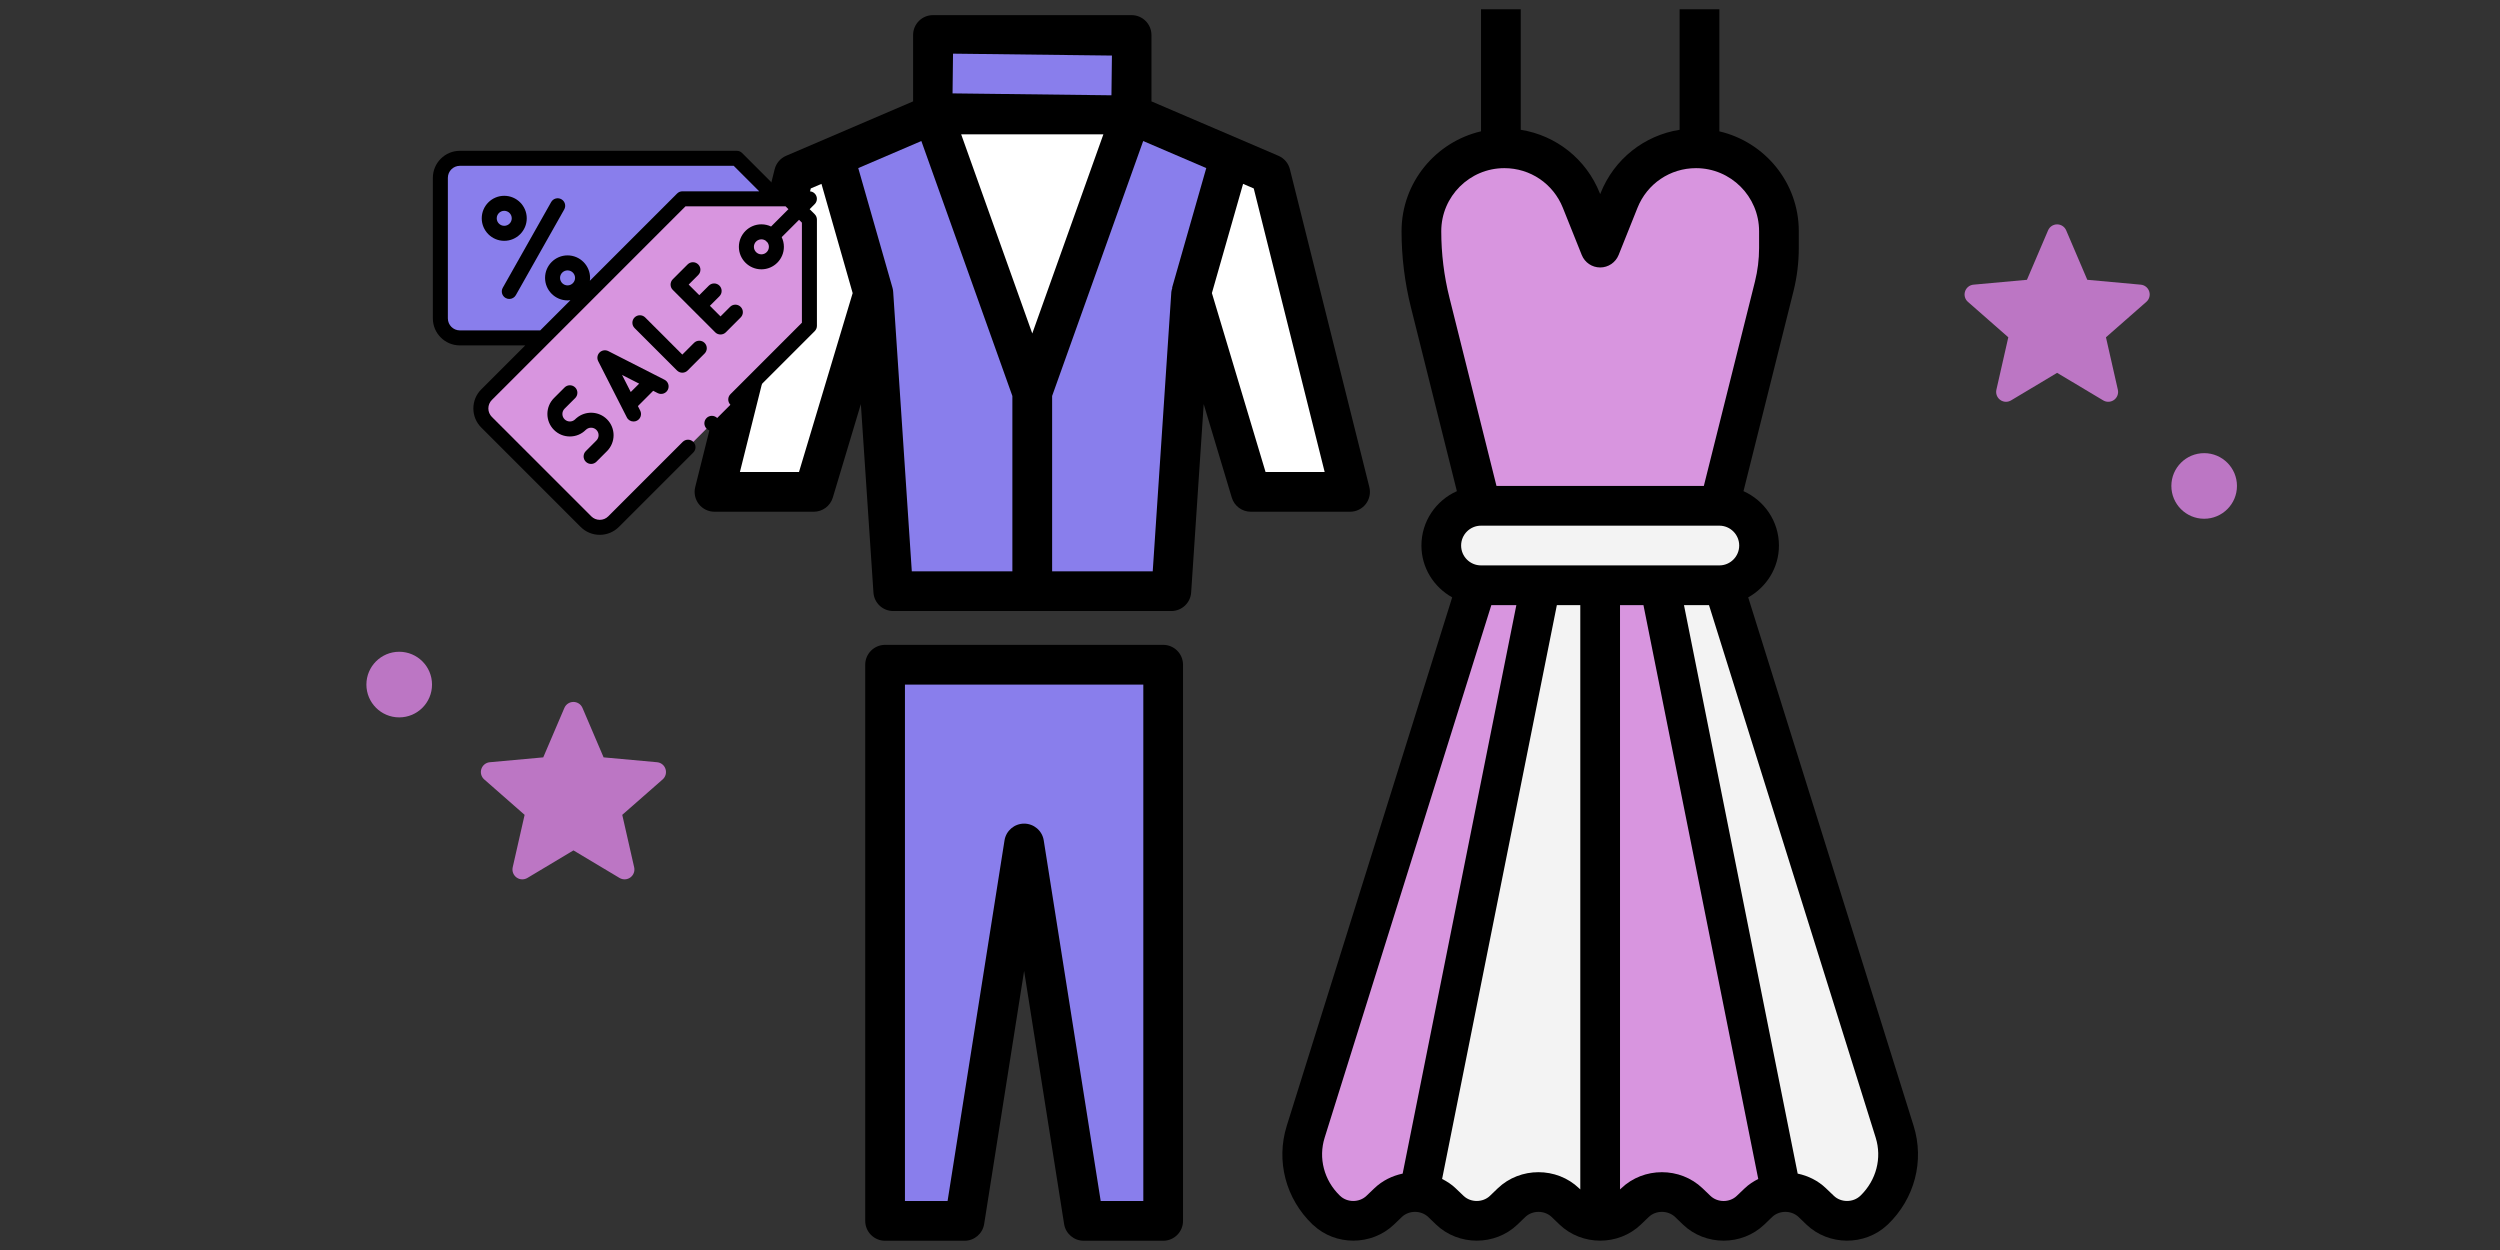 <?xml version="1.0" encoding="utf-8"?>
<!-- Generator: Adobe Illustrator 16.0.2, SVG Export Plug-In . SVG Version: 6.00 Build 0)  -->
<!DOCTYPE svg PUBLIC "-//W3C//DTD SVG 1.1//EN" "http://www.w3.org/Graphics/SVG/1.1/DTD/svg11.dtd">
<svg version="1.1" id="圖層_1" xmlns="http://www.w3.org/2000/svg" xmlns:xlink="http://www.w3.org/1999/xlink" x="0px" y="0px"
	 width="200px" height="100px" viewBox="0 0 200 100" enable-background="new 0 0 200 100" xml:space="preserve">
<rect x="0" y="0" width="200" height="100" fill="#333333" stroke="none"/>
<g>
	<path d="M153.088,90.063l-13.232-42.273c1.459-0.816,2.459-2.359,2.459-4.146c0-1.94-1.17-3.607-2.836-4.351l4-16
		c0.281-1.127,0.424-2.287,0.424-3.451v-1.346c0-3.889-2.719-7.14-6.354-7.988V0.739h-3.18v9.643c-2.826,0.451-5.23,2.333-6.32,5.06
		l-0.035,0.089l-0.035-0.089c-1.09-2.727-3.494-4.609-6.32-5.06V0.739h-3.178v9.766c-3.635,0.851-6.357,4.101-6.357,7.989
		c0,2.054,0.252,4.106,0.752,6.102l3.674,14.697c-1.668,0.743-2.836,2.41-2.836,4.351c0,1.787,0.998,3.329,2.461,4.146
		l-13.234,42.273c-0.877,2.809-0.088,5.834,2.068,7.9c0.014,0.014,0.029,0.027,0.045,0.035c0.893,0.838,2.051,1.254,3.211,1.254
		c1.178,0,2.355-0.43,3.252-1.287l0.631-0.607c0.572-0.545,1.537-0.545,2.109,0l0.631,0.607c1.793,1.717,4.713,1.717,6.508,0
		l0.629-0.607c0.572-0.545,1.535-0.545,2.107,0l0.631,0.607c1.795,1.717,4.713,1.717,6.506,0l0.631-0.607
		c0.57-0.545,1.535-0.545,2.107,0l0.631,0.607c1.793,1.719,4.709,1.717,6.506,0l0.631-0.607c0.572-0.545,1.537-0.545,2.109,0
		l0.631,0.607c1.779,1.703,4.664,1.717,6.459,0.041c0.018-0.016,0.033-0.029,0.049-0.043
		C153.174,95.896,153.967,92.871,153.088,90.063z"/>
	<path fill="#F3F3F3" d="M118.48,45.232c-0.877,0-1.59-0.711-1.59-1.589c0-0.877,0.713-1.589,1.59-1.589h19.068
		c0.875,0,1.588,0.712,1.588,1.589c0,0.877-0.713,1.589-1.588,1.589H118.48z"/>
	<path fill="#D895DF" d="M115.301,18.496c0-2.78,2.264-5.044,5.045-5.044c2.076,0,3.91,1.244,4.682,3.17l1.512,3.776
		c0.242,0.604,0.824,0.999,1.475,0.999s1.23-0.396,1.475-0.999L131,16.622c0.77-1.926,2.609-3.17,4.682-3.17
		c2.781,0,5.045,2.264,5.045,5.044v1.346c0,0.904-0.113,1.807-0.33,2.682l-4.09,16.352h-16.588l-3.76-15.049
		C115.521,22.083,115.301,20.29,115.301,18.496z"/>
	<path fill="#D895DF" d="M109.947,95.064l-0.633,0.605c-0.572,0.545-1.535,0.545-2.105,0c-0.012-0.012-0.023-0.023-0.035-0.033
		c-1.254-1.223-1.713-2.99-1.201-4.625l13.334-42.602h2.002l-9.096,45.479C111.381,94.063,110.594,94.445,109.947,95.064z"/>
	<path fill="#F3F3F3" d="M119.822,95.064l-0.629,0.605c-0.572,0.545-1.537,0.545-2.107,0l-0.633-0.605
		c-0.326-0.314-0.697-0.551-1.084-0.748l9.18-45.907h1.875v46.745l-0.096-0.09C124.537,93.346,121.617,93.346,119.822,95.064z"/>
	<path fill="#D895DF" d="M138.941,95.67c-0.572,0.549-1.533,0.545-2.105,0l-0.631-0.605c-1.795-1.719-4.713-1.719-6.506,0
		l-0.098,0.09V48.41h1.875l9.184,45.907c-0.389,0.199-0.762,0.438-1.086,0.75L138.941,95.67z"/>
	<path fill="#F3F3F3" d="M148.854,95.637c-0.012,0.01-0.023,0.023-0.037,0.033c-0.572,0.543-1.535,0.543-2.104,0l-0.633-0.605
		c-0.645-0.619-1.438-1.004-2.266-1.176l-9.096-45.479h2.002l13.336,42.604C150.564,92.646,150.105,94.414,148.854,95.637z"/>
	<path d="M109.26,40.326c0.299-0.384,0.406-0.889,0.287-1.362l-6.355-25.424c-0.121-0.484-0.459-0.88-0.916-1.077L92.117,8.11V2.801
		c0-0.878-0.714-1.59-1.59-1.59H74.635c-0.877,0-1.587,0.711-1.587,1.59V8.11l-10.16,4.354c-0.456,0.196-0.796,0.593-0.916,1.077
		l-6.355,25.424c-0.119,0.476-0.011,0.978,0.287,1.362c0.302,0.386,0.764,0.612,1.253,0.612h7.944c0.703,0,1.322-0.461,1.524-1.133
		l2.243-7.478l1.007,15.072c0.053,0.837,0.747,1.483,1.582,1.483h22.247c0.835,0,1.532-0.646,1.588-1.483l1.004-15.072l2.246,7.478
		c0.199,0.672,0.82,1.133,1.52,1.133h7.947C108.496,40.938,108.959,40.712,109.26,40.326z"/>
	<polygon fill="#FFFFFF" points="82.582,26.678 76.893,10.746 88.271,10.746 	"/>
	
		<rect x="76.226" y="4.39" transform="matrix(-1 -0.012 0.012 -1 165.089 12.928)" fill="#897EEC" width="12.712" height="3.178"/>
	<polygon fill="#FFFFFF" points="63.92,37.759 59.193,37.759 64.863,15.075 65.717,14.71 68.213,23.449 	"/>
	<path fill="#897EEC" d="M71.455,23.354c-0.006-0.111-0.026-0.223-0.056-0.331l-2.739-9.576l5.048-2.164l7.282,20.396v14.027h-8.046
		L71.455,23.354z"/>
	<path fill="#897EEC" d="M92.218,45.705H84.17V31.678l7.285-20.396l5.046,2.164l-2.735,9.575l0.021,0.006
		c-0.03,0.106-0.071,0.21-0.08,0.324L92.218,45.705z"/>
	<polygon fill="#FFFFFF" points="101.244,37.759 96.952,23.447 99.447,14.709 100.299,15.075 105.973,37.759 	"/>
	<path d="M93.054,51.588H70.807c-0.876,0-1.589,0.711-1.589,1.59v44.494c0,0.879,0.712,1.588,1.589,1.588h6.356
		c0.782,0,1.448-0.566,1.57-1.34l3.197-20.25l3.198,20.25c0.122,0.773,0.788,1.34,1.57,1.34h6.356c0.877,0,1.588-0.709,1.588-1.588
		V53.178C94.642,52.299,93.931,51.588,93.054,51.588z"/>
	<path fill="#897EEC" d="M91.465,96.082h-3.409l-4.557-28.85c-0.12-0.771-0.787-1.342-1.569-1.342c-0.781,0-1.448,0.57-1.569,1.342
		l-4.555,28.85h-3.41V54.766h19.069V96.082z"/>
</g>
<g>
	<path id="XMLID_2545_" fill="#897EEC" d="M58.945,12.665l4.484,4.484c1.491,1.491,1.491,3.908,0,5.397l-4.484,4.485H36.789
		c-0.862,0-1.561-0.699-1.561-1.561V14.226c0-0.863,0.699-1.561,1.561-1.561H58.945z"/>
	<path id="XMLID_2483_" fill="#D895DF" d="M54.593,15.906h8.502c0.647,0.647,1.01,1.01,1.657,1.657v8.502L49.085,41.73
		c-0.61,0.609-1.598,0.609-2.208,0l-7.952-7.951c-0.61-0.609-0.61-1.599,0-2.208L54.593,15.906z"/>
	<circle id="XMLID_2590_" fill="#D895DF" cx="60.912" cy="19.746" r="1.2"/>
	<circle id="XMLID_2480_" fill="#897EEC" cx="45.404" cy="22.231" r="1.2"/>
	<circle id="XMLID_2476_" fill="#897EEC" cx="40.34" cy="17.465" r="1.2"/>
	<path id="XMLID_1468_" d="M64.771,16.734l0.405-0.404c0.234-0.235,0.234-0.615,0-0.849c-0.234-0.234-0.614-0.234-0.849,0
		l-0.404,0.404l-0.404-0.404c-0.113-0.113-0.266-0.176-0.424-0.176h-0.66l-3.065-3.064c-0.113-0.113-0.266-0.176-0.424-0.176H36.789
		c-1.191,0-2.161,0.97-2.161,2.162v11.245c0,1.191,0.969,2.161,2.161,2.161h5.228l-3.515,3.516c-0.408,0.407-0.633,0.95-0.633,1.527
		c0,0.578,0.225,1.121,0.633,1.528l7.951,7.952c0.408,0.407,0.951,0.631,1.528,0.631s1.12-0.225,1.528-0.631l5.956-5.955
		c0.234-0.235,0.234-0.615,0-0.849c-0.234-0.235-0.615-0.235-0.849,0l-5.955,5.955c-0.182,0.181-0.423,0.281-0.68,0.281
		c-0.256,0-0.498-0.101-0.679-0.281l-7.952-7.952c-0.181-0.182-0.282-0.423-0.282-0.68c0-0.256,0.101-0.498,0.282-0.679
		l15.49-15.491h8.005l0.229,0.229l-1.388,1.388c-0.235-0.113-0.498-0.176-0.775-0.176c-0.993,0-1.801,0.808-1.801,1.8
		c0,0.993,0.808,1.8,1.801,1.8c0.992,0,1.8-0.807,1.8-1.8c0-0.277-0.063-0.541-0.176-0.774l1.388-1.388l0.229,0.229v8.005
		l-5.717,5.717c-0.234,0.234-0.234,0.613,0,0.848c0.235,0.234,0.615,0.234,0.849,0l5.893-5.892c0.113-0.113,0.176-0.266,0.176-0.425
		v-8.502c0-0.159-0.063-0.312-0.176-0.425L64.771,16.734z M45.404,22.832c-0.33,0-0.6-0.27-0.6-0.601s0.27-0.6,0.6-0.6
		c0.331,0,0.601,0.27,0.601,0.6S45.735,22.832,45.404,22.832z M54.593,15.305c-0.159,0-0.312,0.063-0.424,0.176l-6.979,6.979
		c0.01-0.075,0.016-0.151,0.016-0.229c0-0.992-0.808-1.8-1.801-1.8c-0.993,0-1.8,0.808-1.8,1.8c0,0.993,0.808,1.801,1.8,1.801
		c0.078,0,0.153-0.005,0.228-0.015l-2.415,2.415h-6.429c-0.529,0-0.96-0.431-0.96-0.96V14.226c0-0.53,0.431-0.961,0.96-0.961h21.908
		l2.041,2.041H54.593z M60.912,20.347c-0.331,0-0.6-0.27-0.6-0.601c0-0.331,0.269-0.599,0.6-0.599c0.137,0,0.263,0.046,0.364,0.124
		c0.016,0.021,0.033,0.041,0.052,0.06c0.019,0.019,0.039,0.036,0.06,0.051c0.078,0.102,0.124,0.228,0.124,0.364
		C61.511,20.077,61.242,20.347,60.912,20.347z"/>
	<path id="XMLID_1527_" d="M54.587,29.816c0.159,0,0.311-0.063,0.424-0.176l1.357-1.358c0.234-0.234,0.234-0.614,0-0.849
		c-0.234-0.234-0.615-0.234-0.849,0l-0.933,0.934l-2.971-2.971c-0.234-0.234-0.613-0.234-0.848,0c-0.235,0.234-0.235,0.615,0,0.849
		l3.394,3.394C54.275,29.753,54.427,29.816,54.587,29.816L54.587,29.816z"/>
	<path id="XMLID_1528_" d="M59.253,24.549c-0.234-0.235-0.613-0.235-0.848,0l-0.764,0.764l-0.849-0.849l0.764-0.764
		c0.234-0.234,0.234-0.615,0-0.849c-0.235-0.234-0.615-0.234-0.849,0l-0.764,0.763l-0.849-0.848l0.764-0.764
		c0.235-0.234,0.235-0.615,0-0.848c-0.234-0.235-0.613-0.235-0.848,0l-1.188,1.188c-0.113,0.113-0.176,0.266-0.176,0.425
		c0,0.159,0.063,0.312,0.176,0.423l3.394,3.395c0.117,0.117,0.271,0.175,0.425,0.175c0.153,0,0.307-0.058,0.425-0.175l1.187-1.188
		C59.488,25.164,59.488,24.784,59.253,24.549L59.253,24.549z"/>
	<path id="XMLID_1531_" d="M52.617,31.449c0.295,0.15,0.656,0.033,0.807-0.263s0.033-0.656-0.262-0.807l-4.498-2.291
		c-0.232-0.118-0.513-0.073-0.697,0.11c-0.184,0.184-0.228,0.465-0.11,0.697l2.291,4.498c0.105,0.208,0.316,0.328,0.535,0.327
		c0.092,0,0.185-0.02,0.272-0.065c0.295-0.149,0.412-0.511,0.262-0.806l-0.184-0.362l1.222-1.223L52.617,31.449z M50.46,31.362
		l-0.696-1.366l1.368,0.695L50.46,31.362z"/>
	<path id="XMLID_1532_" d="M46.864,36.09c-0.234,0.234-0.234,0.614,0,0.849c0.117,0.117,0.271,0.176,0.424,0.176
		c0.153,0,0.307-0.059,0.424-0.176l0.848-0.849c0.702-0.702,0.702-1.844,0-2.546c-0.667-0.667-1.732-0.699-2.438-0.099
		c-0.022,0.017-0.043,0.035-0.063,0.054l-0.044,0.044c-0.113,0.113-0.264,0.175-0.424,0.175c-0.16,0-0.311-0.062-0.424-0.175
		c-0.234-0.234-0.234-0.615,0-0.849l0.848-0.848c0.235-0.234,0.235-0.615,0-0.849c-0.234-0.234-0.614-0.234-0.848,0l-0.849,0.849
		c-0.702,0.702-0.702,1.844,0,2.546c0.34,0.34,0.792,0.526,1.272,0.526c0.48,0,0.932-0.186,1.271-0.526c0.001,0,0.001,0,0.002,0
		c0.234-0.234,0.614-0.234,0.849,0c0.113,0.113,0.176,0.263,0.176,0.424c0,0.16-0.063,0.311-0.176,0.424L46.864,36.09z"/>
	<path id="XMLID_1533_" d="M44.91,15.939c-0.289-0.164-0.655-0.062-0.818,0.228l-3.87,6.855c-0.163,0.289-0.062,0.655,0.228,0.817
		c0.093,0.053,0.194,0.078,0.294,0.078c0.209,0,0.413-0.11,0.523-0.305l3.871-6.856C45.3,16.467,45.199,16.102,44.91,15.939z"/>
	<path id="XMLID_1536_" d="M42.14,17.465c0-0.993-0.808-1.801-1.8-1.801c-0.993,0-1.801,0.808-1.801,1.801s0.808,1.801,1.801,1.801
		C41.332,19.266,42.14,18.458,42.14,17.465z M39.739,17.465c0-0.331,0.269-0.6,0.601-0.6c0.33,0,0.6,0.27,0.6,0.6
		c0,0.332-0.27,0.6-0.6,0.6C40.008,18.065,39.739,17.796,39.739,17.465z"/>
	<path id="XMLID_1537_" d="M56.95,33.266c-0.158,0-0.313,0.064-0.424,0.176c-0.112,0.112-0.177,0.267-0.177,0.423
		c0,0.158,0.065,0.313,0.177,0.425c0.111,0.112,0.266,0.176,0.424,0.176c0.158,0,0.313-0.064,0.425-0.176
		c0.111-0.111,0.175-0.267,0.175-0.425c0-0.156-0.063-0.311-0.175-0.423C57.263,33.331,57.108,33.266,56.95,33.266z"/>
</g>
<g>
	<path fill="#BC76C4" d="M41.783,70.348c-0.162,0-0.323-0.05-0.46-0.15c-0.256-0.186-0.376-0.504-0.307-0.813l0.953-4.197
		l-3.231-2.834c-0.237-0.207-0.328-0.535-0.23-0.835c0.098-0.301,0.363-0.513,0.677-0.541l4.275-0.389l1.69-3.956
		c0.125-0.29,0.408-0.478,0.724-0.478s0.6,0.188,0.724,0.478l1.69,3.956l4.275,0.389c0.315,0.027,0.581,0.24,0.677,0.541
		c0.098,0.299,0.008,0.628-0.229,0.835l-3.231,2.834l0.953,4.197c0.07,0.309-0.05,0.627-0.306,0.813
		c-0.255,0.185-0.596,0.199-0.865,0.038l-3.687-2.204l-3.687,2.205C42.063,70.311,41.924,70.348,41.783,70.348z"/>
	<path fill="#BC76C4" d="M45.874,67.083c0.141,0,0.279,0.037,0.404,0.111l3.479,2.08l-0.899-3.961
		c-0.064-0.282,0.032-0.576,0.25-0.767l3.051-2.676l-4.036-0.366c-0.291-0.027-0.541-0.21-0.654-0.478l-1.594-3.732l-1.595,3.733
		c-0.113,0.266-0.362,0.449-0.652,0.475l-4.038,0.367l3.051,2.676c0.219,0.191,0.314,0.484,0.25,0.768l-0.899,3.961l3.479-2.08
		C45.595,67.12,45.734,67.083,45.874,67.083z"/>
	<path fill="#BC76C4" d="M43.427,60.665C43.427,60.665,43.427,60.666,43.427,60.665L43.427,60.665z"/>
	<path fill="#BC76C4" d="M48.319,60.664L48.319,60.664C48.32,60.664,48.32,60.664,48.319,60.664z"/>
</g>
<g>
	<path fill="#BC76C4" d="M160.479,32.143c-0.162,0-0.323-0.05-0.461-0.15c-0.256-0.186-0.375-0.504-0.307-0.813l0.953-4.197
		l-3.23-2.834c-0.238-0.207-0.328-0.535-0.23-0.835c0.098-0.301,0.362-0.513,0.676-0.541l4.275-0.389l1.691-3.956
		c0.124-0.29,0.408-0.478,0.723-0.478c0.316,0,0.6,0.188,0.725,0.478l1.689,3.956l4.275,0.389c0.314,0.027,0.58,0.24,0.678,0.541
		c0.098,0.299,0.008,0.628-0.23,0.835l-3.23,2.834l0.952,4.197c0.069,0.309-0.05,0.627-0.306,0.813
		c-0.256,0.185-0.596,0.199-0.865,0.038l-3.688-2.204l-3.686,2.205C160.758,32.105,160.619,32.143,160.479,32.143z"/>
	<path fill="#BC76C4" d="M164.568,28.878c0.141,0,0.279,0.037,0.404,0.111l3.479,2.08l-0.899-3.961
		c-0.064-0.282,0.031-0.576,0.25-0.767l3.051-2.676l-4.037-0.366c-0.291-0.027-0.541-0.21-0.654-0.478l-1.594-3.732l-1.594,3.733
		c-0.113,0.266-0.363,0.449-0.652,0.475l-4.038,0.367l3.051,2.676c0.219,0.191,0.314,0.484,0.25,0.768l-0.899,3.961l3.479-2.08
		C164.29,28.915,164.43,28.878,164.568,28.878z"/>
	<path fill="#BC76C4" d="M162.122,22.46C162.122,22.46,162.122,22.461,162.122,22.46L162.122,22.46z"/>
	<path fill="#BC76C4" d="M167.015,22.459L167.015,22.459C167.016,22.459,167.016,22.459,167.015,22.459z"/>
</g>
<circle fill="#BC76C4" cx="31.937" cy="54.766" r="2.625"/>
<circle fill="#BC76C4" cx="176.333" cy="38.876" r="2.624"/>
</svg>
